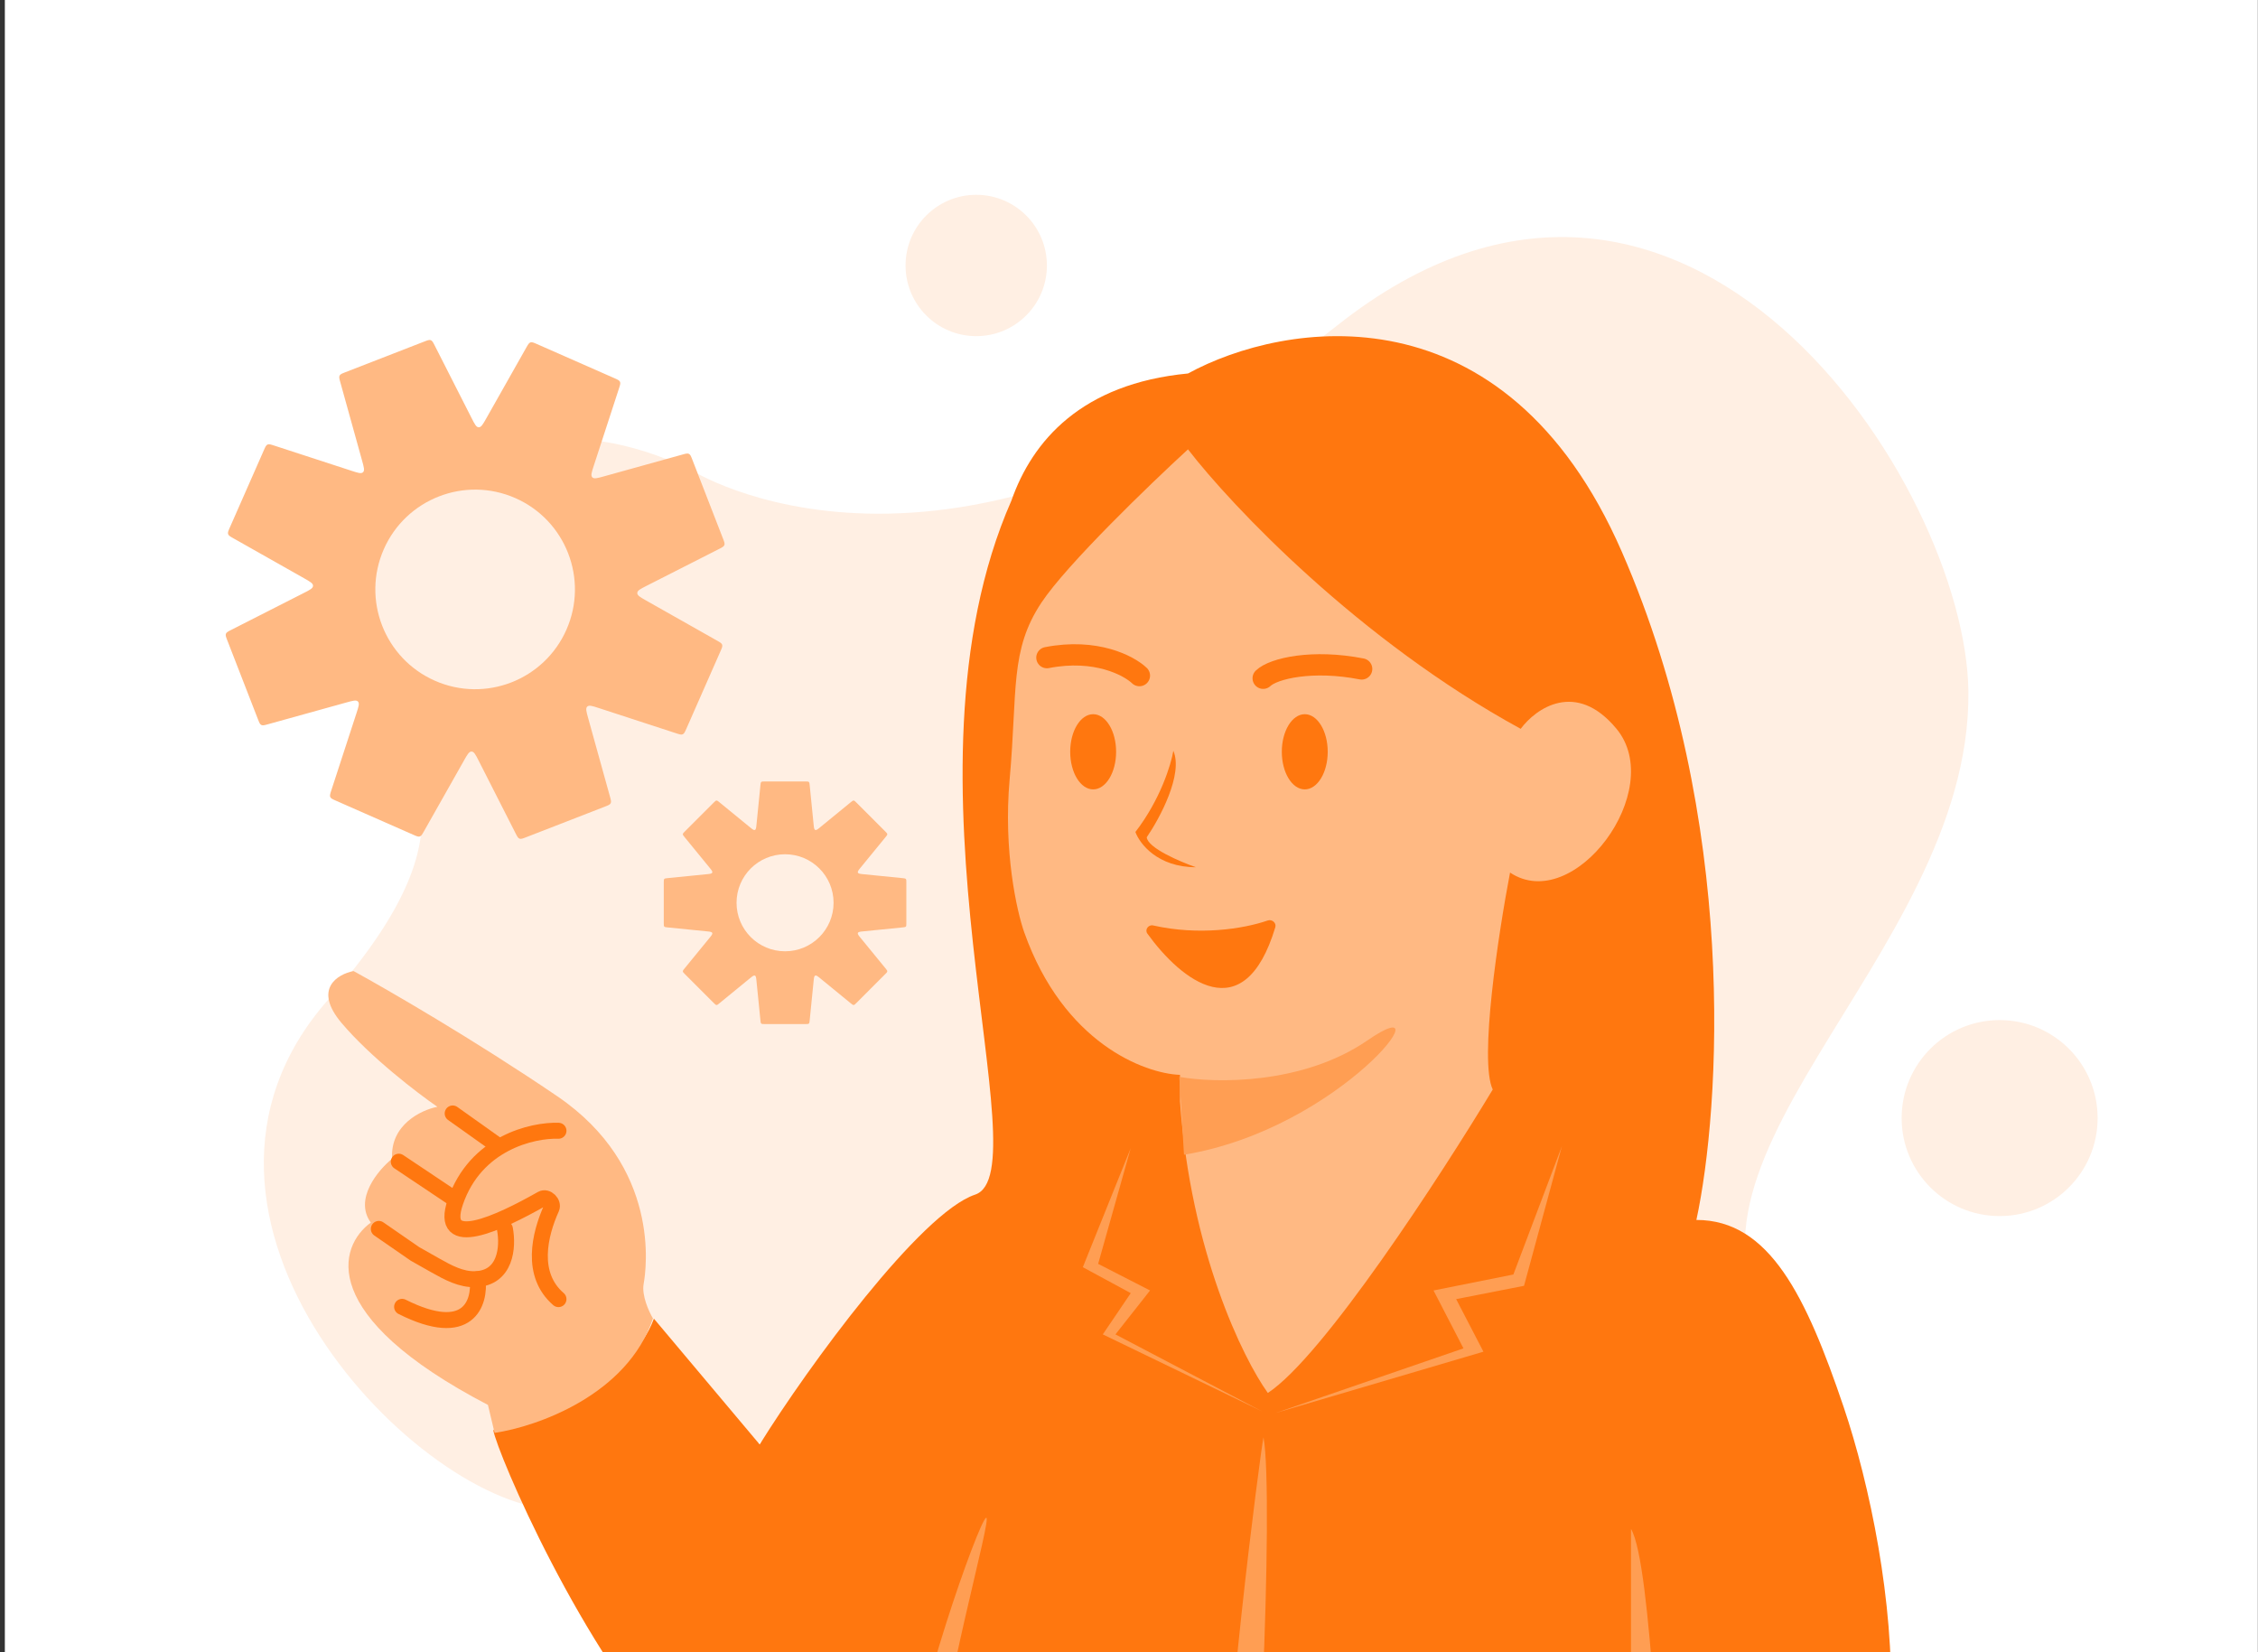 <svg width="451" height="330" viewBox="0 0 451 330" fill="none" xmlns="http://www.w3.org/2000/svg">
<rect x="0" y="0" width="451" height="330" fill="#333333" stroke="none"/>
<g clip-path="url(#clip0_333_2227)">
<rect width="450" height="330" transform="translate(0.968)" fill="white"/>
<circle cx="399.396" cy="223.312" r="19.572" fill="#FFEFE3"/>
<circle cx="194.987" cy="53.024" r="14.116" fill="#FFEFE3"/>
<path d="M137.871 93.777C137.871 93.777 189.128 126.823 267.052 65.032C336.256 10.155 392.761 96.738 393.157 138.201C393.67 191.913 323.953 234.888 357.786 270.167C391.619 305.445 290.69 363.701 236.294 313.284C168.629 250.568 150.296 301.525 111.727 301.525C84.046 301.525 27.213 243.087 65.592 199.611C97.887 163.026 80.274 150.884 71.743 138.201C59.44 119.909 88.659 70.258 137.871 93.777Z" fill="#FFEFE3"/>
<path d="M160.919 156.084C161.266 156.084 161.439 156.084 161.554 156.188C161.67 156.293 161.687 156.466 161.721 156.812L162.508 164.677C162.573 165.336 162.607 165.666 162.83 165.759C163.053 165.851 163.309 165.641 163.822 165.222L169.942 160.216C170.211 159.996 170.345 159.886 170.501 159.894C170.656 159.901 170.779 160.024 171.024 160.27L176.843 166.089C177.089 166.334 177.212 166.457 177.219 166.612C177.227 166.768 177.117 166.902 176.897 167.171L171.89 173.289C171.471 173.802 171.261 174.059 171.353 174.282C171.446 174.505 171.776 174.538 172.435 174.604L180.301 175.392C180.647 175.426 180.82 175.443 180.924 175.559C181.029 175.674 181.029 175.847 181.029 176.194V184.424C181.029 184.771 181.029 184.944 180.924 185.06C180.82 185.175 180.647 185.192 180.301 185.227L172.436 186.014C171.777 186.08 171.447 186.113 171.354 186.336C171.262 186.559 171.472 186.816 171.891 187.328L176.897 193.446C177.117 193.715 177.227 193.85 177.219 194.005C177.212 194.16 177.089 194.283 176.843 194.528L171.024 200.348C170.779 200.593 170.656 200.716 170.501 200.724C170.345 200.731 170.211 200.621 169.942 200.401L163.823 195.395C163.31 194.975 163.054 194.765 162.831 194.857C162.608 194.95 162.574 195.28 162.508 195.939L161.721 203.807C161.687 204.152 161.67 204.325 161.554 204.43C161.439 204.534 161.266 204.534 160.919 204.534H152.689C152.342 204.534 152.169 204.534 152.053 204.43C151.938 204.325 151.92 204.152 151.885 203.807L151.098 195.941C151.032 195.282 151 194.952 150.777 194.859C150.554 194.767 150.297 194.977 149.784 195.396L143.666 200.402C143.397 200.622 143.262 200.732 143.107 200.725C142.952 200.717 142.829 200.594 142.584 200.349L136.764 194.529C136.519 194.284 136.396 194.161 136.388 194.006C136.381 193.85 136.491 193.716 136.711 193.447L141.716 187.328C142.136 186.815 142.346 186.558 142.254 186.335C142.161 186.112 141.831 186.08 141.172 186.014L133.306 185.227C132.961 185.192 132.788 185.175 132.683 185.06C132.579 184.944 132.579 184.771 132.579 184.424V176.194C132.579 175.847 132.579 175.674 132.683 175.559C132.788 175.443 132.961 175.426 133.306 175.392L141.173 174.604C141.832 174.538 142.162 174.505 142.255 174.282C142.347 174.059 142.137 173.802 141.717 173.289L136.712 167.17C136.492 166.901 136.382 166.767 136.389 166.611C136.397 166.456 136.52 166.333 136.765 166.088L142.584 160.269C142.829 160.023 142.952 159.9 143.107 159.893C143.262 159.885 143.397 159.995 143.666 160.215L149.785 165.221C150.298 165.64 150.555 165.85 150.778 165.758C151.001 165.665 151.033 165.335 151.099 164.676L151.886 156.812C151.921 156.466 151.938 156.293 152.053 156.188C152.169 156.084 152.342 156.084 152.689 156.084H160.919ZM156.804 170.619C151.453 170.619 147.114 174.958 147.114 180.31C147.114 185.661 151.453 189.999 156.804 189.999C162.156 189.999 166.494 185.661 166.494 180.31C166.494 174.958 162.156 170.619 156.804 170.619Z" fill="#FFB983"/>
<path d="M122.726 75.536C123.38 75.823 123.706 75.968 123.837 76.26C123.967 76.552 123.857 76.891 123.635 77.57L118.594 93.031C118.171 94.327 117.96 94.975 118.303 95.335C118.647 95.694 119.304 95.511 120.617 95.146L136.286 90.794C136.974 90.603 137.318 90.508 137.605 90.652C137.89 90.795 138.02 91.128 138.279 91.794L144.407 107.569C144.666 108.235 144.795 108.568 144.681 108.867C144.567 109.166 144.249 109.328 143.612 109.651L129.12 117.016C127.905 117.634 127.297 117.943 127.286 118.44C127.275 118.936 127.869 119.272 129.055 119.942L143.208 127.944C143.829 128.295 144.141 128.471 144.242 128.775C144.342 129.078 144.198 129.405 143.91 130.058L137.09 145.547C136.802 146.2 136.658 146.528 136.366 146.658C136.074 146.789 135.734 146.678 135.055 146.457L119.596 141.416C118.3 140.993 117.652 140.783 117.293 141.126C116.934 141.47 117.116 142.127 117.481 143.44L121.833 159.108C122.024 159.796 122.12 160.14 121.976 160.426C121.833 160.712 121.5 160.841 120.834 161.1L105.059 167.23C104.394 167.489 104.061 167.618 103.762 167.504C103.463 167.39 103.301 167.071 102.977 166.434L95.609 151.938C94.992 150.723 94.682 150.115 94.186 150.104C93.689 150.094 93.353 150.688 92.683 151.874L84.681 166.031C84.329 166.653 84.153 166.964 83.85 167.065C83.546 167.165 83.219 167.022 82.566 166.734L67.077 159.913C66.423 159.626 66.096 159.481 65.966 159.189C65.835 158.897 65.946 158.557 66.168 157.878L71.207 142.42C71.629 141.124 71.84 140.475 71.497 140.116C71.153 139.758 70.496 139.94 69.184 140.305L53.516 144.656C52.828 144.847 52.483 144.943 52.197 144.8C51.911 144.656 51.782 144.324 51.523 143.658L45.395 127.884C45.136 127.218 45.006 126.885 45.12 126.586C45.234 126.287 45.553 126.125 46.19 125.802L60.689 118.431C61.904 117.814 62.511 117.504 62.522 117.008C62.533 116.511 61.941 116.175 60.754 115.504L46.595 107.502C45.973 107.151 45.662 106.975 45.561 106.671C45.46 106.368 45.604 106.041 45.892 105.387L52.713 89.898C53 89.245 53.145 88.918 53.437 88.787C53.729 88.657 54.069 88.768 54.748 88.989L70.208 94.028C71.504 94.451 72.151 94.662 72.511 94.319C72.87 93.975 72.688 93.318 72.323 92.005L67.972 76.339C67.78 75.651 67.684 75.306 67.828 75.02C67.971 74.734 68.305 74.605 68.97 74.347L84.745 68.216C85.41 67.957 85.743 67.828 86.042 67.942C86.341 68.057 86.504 68.375 86.827 69.012L94.195 83.507C94.812 84.722 95.121 85.33 95.617 85.341C96.114 85.353 96.45 84.759 97.121 83.572L105.122 69.417C105.474 68.796 105.65 68.485 105.953 68.384C106.257 68.283 106.584 68.427 107.237 68.715L122.726 75.536ZM102.933 99.484C92.859 95.049 81.097 99.618 76.661 109.692C72.225 119.765 76.796 131.527 86.869 135.963C96.942 140.399 108.705 135.829 113.141 125.756C117.577 115.683 113.006 103.92 102.933 99.484Z" fill="#FFB983"/>
<path d="M323.94 110.215C300.548 56.626 256.423 64.14 237.284 74.595C216.027 76.62 206.183 88.07 202.019 99.972C177.653 155.386 208.309 234.086 194.753 238.605C183.907 242.22 161.48 272.817 151.734 288.5L130.609 263.375C125.93 276.134 107.298 283.262 98.526 285.655C99.324 290.174 116.07 329.781 136.538 351.312C152.913 368.537 177.563 345.73 187.841 332.173C191.244 341.742 190.5 366.995 189.702 378.425C232.853 379.223 326.014 380.339 353.446 378.425C387.737 376.033 378.734 312 368.234 281C360.771 258.968 353.446 243.656 338.826 243.656C343.611 221.504 347.332 163.804 323.94 110.215Z" fill="#FF770F"/>
<path d="M322.874 145.568C314.793 135.786 306.747 141.492 303.735 145.568C271.411 127.918 245.964 100.999 237.28 89.746C229.66 96.746 213.144 112.66 208.04 120.315C201.66 129.885 203.255 137.859 201.66 155.669C200.384 169.917 203.078 181.985 204.584 186.238C212.453 208.354 228.597 214.415 235.685 214.681V219.997C237.812 249.981 248.267 271.3 253.229 278.211C264.287 270.981 287.786 234.794 298.153 217.605C295.388 211.863 299.304 186.327 301.608 174.276C314.367 182.783 332.975 157.796 322.874 145.568Z" fill="#FFB983"/>
<path d="M128.56 256.415C128.135 258.754 129.624 261.997 130.421 263.326C125.317 278.637 107.206 284.946 98.789 286.186L97.46 280.604C63.222 262.741 67.599 248.883 74.067 244.187C70.665 239.509 75.485 233.731 78.321 231.428C77.895 224.623 84.169 221.681 87.358 221.061C83.371 218.314 73.961 211.119 68.219 204.314C62.478 197.509 67.422 194.568 70.612 193.947C77.257 197.58 94.695 207.663 111.282 218.934C132.016 233.023 129.092 253.491 128.56 256.415Z" fill="#FFB983"/>
<path d="M111.548 225.845C106.364 225.668 94.987 228.264 90.947 240.066C87.555 249.976 99.665 244.307 108.226 239.454C109.229 238.886 110.619 240.266 110.145 241.316C107.765 246.596 105.869 254.57 111.548 259.471" stroke="#FF770F" stroke-width="3.19" stroke-linecap="round"/>
<path d="M90.881 239.535L79.65 232.025" stroke="#FF770F" stroke-width="3.19" stroke-linecap="round"/>
<path d="M99.387 228.769L90.415 222.39" stroke="#FF770F" stroke-width="3.19" stroke-linecap="round"/>
<path d="M100.849 245.449C101.534 249.079 101.036 255.242 94.983 255.488C92.135 255.603 89.494 254.177 87.012 252.774L82.873 250.433L75.662 245.449" stroke="#FF770F" stroke-width="3.19" stroke-linecap="round"/>
<path d="M95.4 255.495C95.931 260.125 93.658 267.709 80.314 261.011" stroke="#FF770F" stroke-width="3.19" stroke-linecap="round"/>
<path d="M227.578 134.936C225.495 132.942 218.885 129.433 209.103 131.347" stroke="#FF770F" stroke-width="4.253" stroke-linecap="round"/>
<path d="M252.299 135.467C254.381 133.473 262.187 131.692 271.969 133.606" stroke="#FF770F" stroke-width="4.253" stroke-linecap="round"/>
<path d="M304.399 256.813L311.975 228.902L302.273 254.554L286.324 257.744L292.305 269.307L254.824 282.199L296.292 269.971L290.843 259.471L304.399 256.813Z" fill="#FF9E53"/>
<path d="M219.337 252.428L225.85 229.302L216.28 253.093L225.85 258.276L220.268 266.516L252.166 281.934L222.793 266.516L229.704 257.744L219.337 252.428Z" fill="#FF9E53"/>
<path d="M248.488 379.474C251.083 376.284 254.526 298.755 252.363 287.059C251.732 289.894 243.729 352.015 245.243 364.455C246.67 376.176 243.728 379.3 241.801 379.474H241.458C241.568 379.484 241.682 379.485 241.801 379.474H248.488Z" fill="#FF9E53"/>
<path d="M325.766 305.358C329.975 312.446 331.32 362.426 333.658 379.057H325.766V305.358Z" fill="#FF9E53"/>
<ellipse cx="4.585" cy="7.509" rx="4.585" ry="7.509" transform="matrix(-1 0 0 1 265.191 142.645)" fill="#FF770F"/>
<ellipse cx="4.585" cy="7.509" rx="4.585" ry="7.509" transform="matrix(-1 0 0 1 222.926 142.645)" fill="#FF770F"/>
<path d="M226.78 166.169C231.778 159.683 233.913 152.657 234.356 149.954C236.376 154.633 231.654 163.422 229.04 167.232C229.252 169.359 235.685 172.106 238.875 173.213C231.219 173.213 227.622 168.517 226.78 166.169Z" fill="#FF770F"/>
<path d="M230.337 184.841C239.424 186.889 248.26 185.556 253.21 183.848C254.067 183.552 254.985 184.334 254.723 185.202C248.472 205.913 235.908 195.793 229.174 186.473C228.597 185.675 229.377 184.624 230.337 184.841Z" fill="#FF770F"/>
<path d="M273.166 207.77C260.194 216.701 242.685 216.365 235.552 215.08L236.483 230.63C267.982 225.447 289.381 196.606 273.166 207.77Z" fill="#FF9E53"/>
<path d="M196.938 303.151C195.409 304.119 182.434 340.613 181.029 357.578L186.91 356.966C187.63 339.398 198.468 302.182 196.938 303.151Z" fill="#FF9E53"/>
</g>
<defs>
<clipPath id="clip0_333_2227">
<rect width="450" height="330" fill="white" transform="translate(0.968)"/>
</clipPath>
</defs>
</svg>
